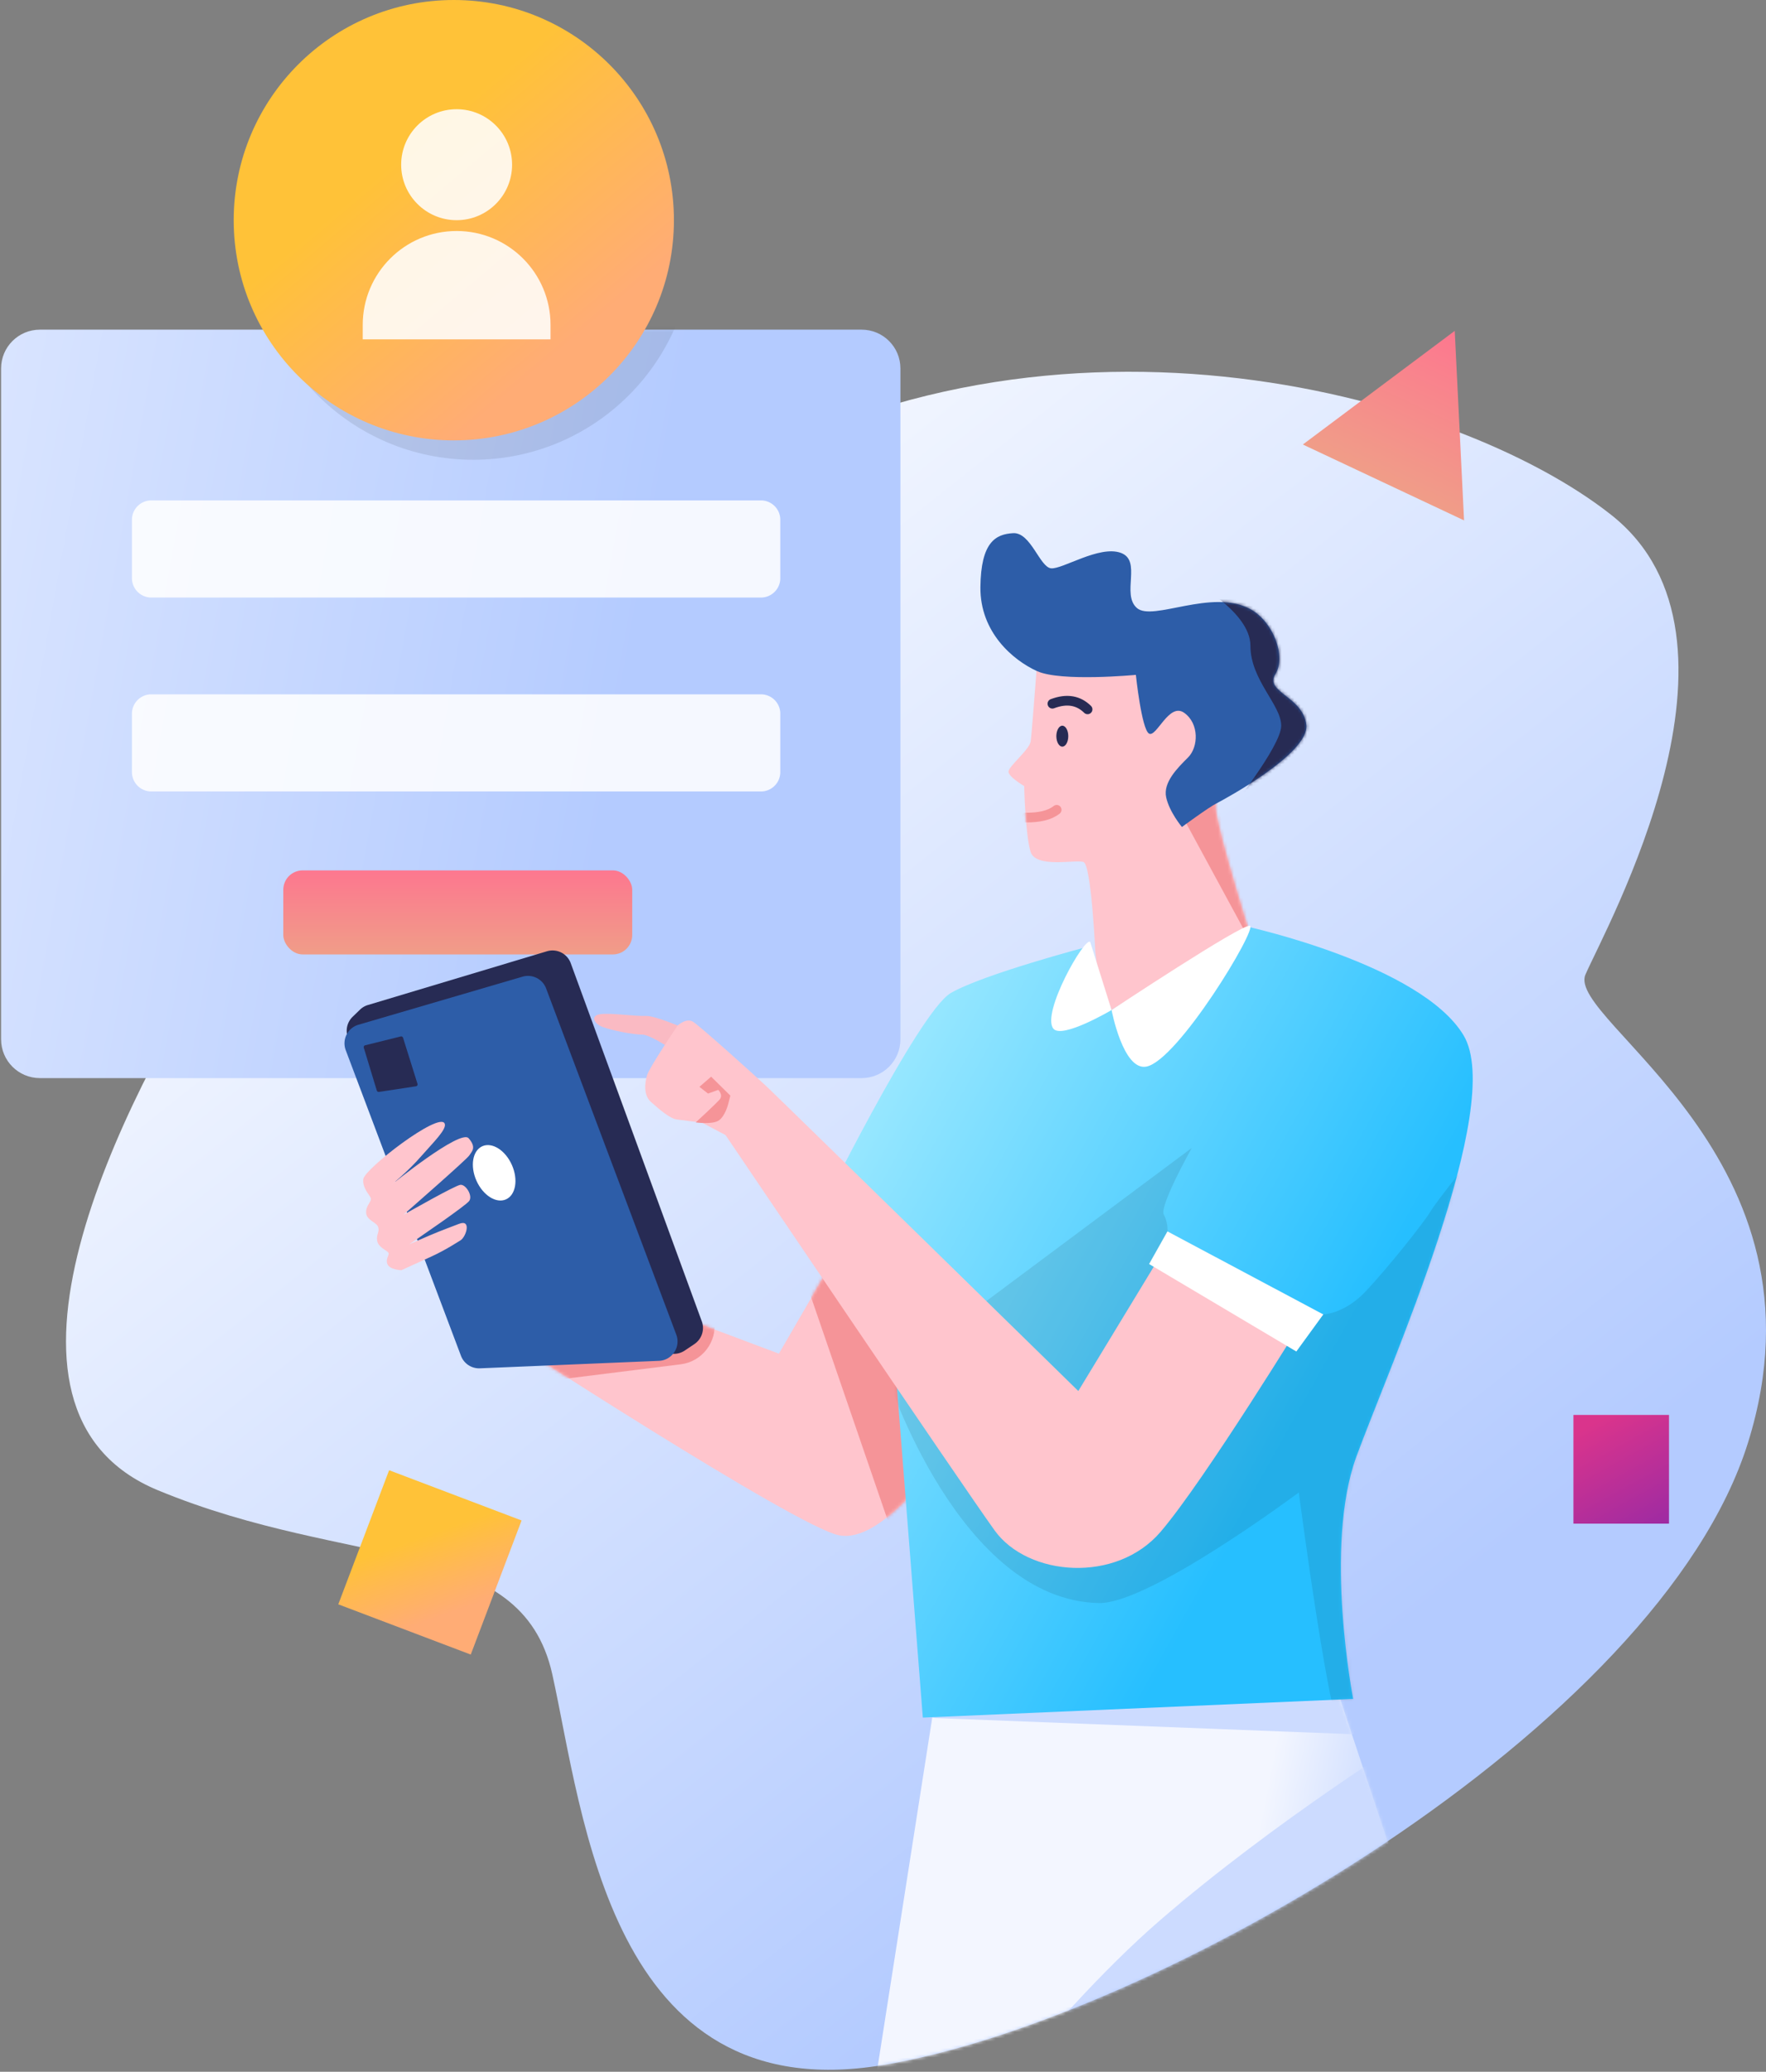 <svg width="556" height="652" fill="none" xmlns="http://www.w3.org/2000/svg"><rect width="100%" height="100%" fill="#808080" stroke="none"/><path fill-rule="evenodd" clip-rule="evenodd" d="M69.799 297.324c-31.243 49.057-81.19 146.368-20.135 171.653 61.064 25.286 114.498 14.069 124.227 57.973 9.737 43.903 18.06 136.979 103.637 123.014 85.578-13.967 244.896-106.337 272.839-196.048 27.943-89.71-57.472-132.7-51.206-147.216 6.274-14.515 57.231-105.787 8.177-144.604-49.063-38.817-180.532-75.164-288.456-6.649-63.163 40.099-117.849 92.84-149.083 141.877Z" fill="url(#a)"/><mask id="b" style="mask-type:alpha" maskUnits="userSpaceOnUse" x="20" y="116" width="536" height="536"><path fill-rule="evenodd" clip-rule="evenodd" d="M69.799 297.324c-31.243 49.057-81.19 146.368-20.135 171.653 61.064 25.286 114.498 14.069 124.227 57.973 9.737 43.903 18.06 136.979 103.637 123.014 85.578-13.967 244.896-106.337 272.839-196.048 27.943-89.71-57.472-132.7-51.206-147.216 6.274-14.515 57.231-105.787 8.177-144.604-49.063-38.817-180.532-75.164-288.456-6.649-63.163 40.099-117.849 92.84-149.083 141.877Z" fill="#fff"/></mask><g mask="url(#b)"><path fill-rule="evenodd" clip-rule="evenodd" d="m296.291 522.742-24.352 155.692 182.127-47.223-37.8-113.522-119.975 5.053Z" fill="url(#c)"/><mask id="d" style="mask-type:alpha" maskUnits="userSpaceOnUse" x="271" y="517" width="184" height="162"><path fill-rule="evenodd" clip-rule="evenodd" d="m296.291 522.742-24.352 155.692 182.127-47.223-37.8-113.522-119.975 5.053Z" fill="#fff"/></mask><g mask="url(#d)" fill-rule="evenodd" clip-rule="evenodd" fill="#CCDBFF"><path d="M290.659 689.006s38.177-53.217 74.572-84.685c36.394-31.468 79.852-58.364 79.852-58.364l39.42 94.324-193.844 48.725ZM290.659 540.537l139.9 5.419-7.379-21.11-132.521 15.691Z"/></g></g><path fill-rule="evenodd" clip-rule="evenodd" d="M.344 115.954c0-6.741 5.464-12.206 12.206-12.206h258.729c6.741 0 12.206 5.465 12.206 12.206v211.128c0 6.741-5.465 12.206-12.206 12.206H12.549c-6.74 0-12.205-5.465-12.205-12.206V115.954Z" fill="url(#e)"/><mask id="f" style="mask-type:alpha" maskUnits="userSpaceOnUse" x="0" y="103" width="284" height="247"><path fill-rule="evenodd" clip-rule="evenodd" d="M.344 115.954c0-6.741 5.464-12.206 12.206-12.206h258.729c6.741 0 12.206 5.465 12.206 12.206v221.11c0 6.741-5.465 12.205-12.206 12.205H12.549c-6.74 0-12.205-5.464-12.205-12.205v-221.11Z" fill="#fff"/></mask><g mask="url(#f)"><circle cx="148.979" cy="75.397" r="69.297" fill="#000" fill-opacity=".093"/><path opacity=".871" fill-rule="evenodd" clip-rule="evenodd" d="M41.538 163.585a6.103 6.103 0 0 1 6.103-6.103h191.923a6.104 6.104 0 0 1 6.103 6.103v18.364a6.104 6.104 0 0 1-6.103 6.103H47.641a6.103 6.103 0 0 1-6.103-6.103v-18.364ZM41.538 224.614a6.103 6.103 0 0 1 6.103-6.103h191.923a6.103 6.103 0 0 1 6.103 6.103v18.363a6.103 6.103 0 0 1-6.103 6.103H47.641a6.103 6.103 0 0 1-6.103-6.103v-18.363Z" fill="#fff"/><rect x="89.19" y="273.919" width="109.852" height="26.451" rx="6.103" fill="url(#g)"/></g><circle cx="142.877" cy="69.297" r="69.297" fill="url(#h)"/><path opacity=".871" fill-rule="evenodd" clip-rule="evenodd" d="M114.199 102.26c0-16.327 13.236-29.563 29.564-29.563 16.327 0 29.563 13.236 29.563 29.563v4.536h-59.127v-4.536Z" fill="#fff"/><circle opacity=".871" cx="143.762" cy="51.832" r="17.462" fill="#fff"/><path d="m164.523 395.714 80.7 30.292 35.769-61.639 14.194 95.308s-17.357 26.256-31.08 23.487c-13.723-2.769-107.64-63.882-107.64-63.882l8.057-23.566Z" fill="#FFC5CD"/><mask id="i" style="mask-type:alpha" maskUnits="userSpaceOnUse" x="156" y="364" width="140" height="120"><path d="m164.523 395.714 80.7 30.292 35.769-61.639 14.194 95.308s-17.357 26.256-31.08 23.487c-13.723-2.769-107.64-63.882-107.64-63.882l8.057-23.566Z" fill="#fff"/></mask><g mask="url(#i)" fill-rule="evenodd" clip-rule="evenodd" fill="#F59498"><path d="m245.643 379.939 37.37 108.792 13.286-8.405-10.997-125.858-39.659 25.471ZM224.49 412.821l.387 2.686c.973 6.76-3.79 13.002-10.566 13.85l-47.988 6.003-5.114-25.71 63.281 3.171Z"/></g><path d="M115.829 316.288a6.104 6.104 0 0 0-2.493 1.461L111.013 320a6.103 6.103 0 0 0-.04 8.729l96.922 95.581a6.101 6.101 0 0 0 7.688.721l3.038-2.041a6.104 6.104 0 0 0 2.327-7.164L179.69 303.123a6.102 6.102 0 0 0-7.484-3.748l-56.377 16.913Z" fill="#272B54"/><path fill-rule="evenodd" clip-rule="evenodd" d="M112.847 322.495a6.103 6.103 0 0 0-3.996 8.011l36.277 96.175a6.102 6.102 0 0 0 5.965 3.944l56.371-2.359c4.153-.174 6.92-4.356 5.457-8.246l-40.98-108.94a6.102 6.102 0 0 0-7.427-3.708l-51.667 15.123Z" fill="#2D5DA8"/><ellipse cx="155.578" cy="369.092" rx="6.103" ry="9.154" transform="rotate(-24 155.578 369.092)" fill="#fff"/><path d="M139.99 353.57c.823 1.738-3.6 5.967-7.346 10.265-4.328 4.974-9.565 9.159-9.565 9.159s5.468-4.438 11.254-8.505c5.794-4.066 11.906-7.76 13.208-6.274 2.598 2.972.978 4.168.189 5.429-.369.587-4.911 4.691-9.651 8.908-5.443 4.836-11.152 9.821-11.152 9.821s4.534-2.592 9.077-5.069c4.072-2.22 8.143-4.346 8.949-4.432 1.706-.18 3.96 3.451 2.768 5.085-.54.734-4.405 3.565-8.502 6.46-5.023 3.548-10.389 7.191-10.389 7.191s2.983-1.327 6.369-2.779c3.84-1.645 8.22-3.235 9.274-3.656 4.09-1.633 2.28 4.136.48 5.193-.849.5-4.594 2.982-8.914 4.971-4.826 2.219-9.643 4.403-9.643 4.403s-3.815-.086-4.466-2.028c-.643-1.941 1.114-2.91.12-3.738-.994-.828-3.06-1.683-3.326-3.608-.274-1.923.849-2.67.334-4.207-.514-1.539-3.582-2.081-3.78-4.403-.188-2.323 1.749-3.552 1.483-4.614-.265-1.062-2.708-3.124-2.383-6.047.352-3.216 23.821-21.273 25.612-17.525ZM344.849 299.698s-1.252-27.571-3.738-28.423c-2.494-.851-15.017 2.074-16.654-3.228-1.637-5.303-2.014-20.671-2.014-20.671s-4.989-2.903-4.929-4.57c.06-1.667 6.6-6.863 6.986-9.513.386-2.651 2.606-32.499 2.606-32.499l62.031 15.789s-6.523 30.587-6.454 37.105c.069 6.518 12.857 46.7 12.857 46.7l-47.34 27.388-3.351-28.078Z" fill="#FFC5CD"/><mask id="j" style="mask-type:alpha" maskUnits="userSpaceOnUse" x="317" y="200" width="79" height="128"><path d="M344.849 299.698s-1.252-27.571-3.738-28.423c-2.494-.851-15.017 2.074-16.654-3.228-1.637-5.303-2.014-20.671-2.014-20.671s-4.989-2.903-4.929-4.57c.06-1.667 6.6-6.863 6.986-9.513.386-2.651 2.606-32.499 2.606-32.499l62.031 15.789s-6.523 30.587-6.454 37.105c.069 6.518 12.857 46.7 12.857 46.7l-47.34 27.388-3.351-28.078Z" fill="#fff"/></mask><g mask="url(#j)"><path d="M322.94 257.295c4.209.043 7.543-.693 9.738-2.44" stroke="#F59498" stroke-width="3.051" stroke-linecap="round"/><ellipse cx="334.454" cy="231.68" rx="1.879" ry="3.293" fill="#272B54"/><path d="M331.334 221.468c4.671-1.764 8.28-.979 11.074 1.773" stroke="#272B54" stroke-width="3.051" stroke-linecap="round"/><path fill-rule="evenodd" clip-rule="evenodd" d="m371.823 256.077 21.855 40.278-6.094-51.894-15.761 11.616Z" fill="#F59498"/></g><path fill-rule="evenodd" clip-rule="evenodd" d="m257.418 382.987 23.64 36.66 9.48 120.896 135.489-5.879s-9.351-48.007 1.02-76.28c10.363-28.271 47.118-110.379 33.712-132.598-13.406-22.22-68.195-34.194-68.195-34.194l-42.6 26.278-7.594-19.913s-32.829 8.632-43.02 14.552c-10.192 5.921-41.932 70.478-41.932 70.478Z" fill="url(#k)"/><mask id="l" style="mask-type:alpha" maskUnits="userSpaceOnUse" x="257" y="291" width="207" height="250"><path fill-rule="evenodd" clip-rule="evenodd" d="m257.418 382.987 23.64 36.66 9.48 120.896 135.489-5.879s-9.351-48.007 1.02-76.28c10.363-28.271 47.118-110.379 33.712-132.598-13.406-22.22-68.195-34.194-68.195-34.194l-42.6 26.278-7.594-19.913s-32.829 8.632-43.02 14.552c-10.192 5.921-41.932 70.478-41.932 70.478Z" fill="#fff"/></mask><g mask="url(#l)"><path fill-rule="evenodd" clip-rule="evenodd" d="M375.216 361.269s-10.251 18.259-8.82 20.942c1.423 2.683 1.157 5.315 1.157 5.315l49.072 26.132s6.652-.134 13.397-7.302c6.746-7.167 18.18-21.433 20.392-25.155 2.211-3.722 14.82-19.24 14.82-19.24s-17.974 66.451-27.223 79.433c-1.767 2.482-5.949 96.096-14.993 104.567-3.688 3.455-14.104-76.276-14.104-76.276s-47.005 35.094-62.892 34.808c-43.972-.792-66.84-71.678-66.84-71.678l96.034-71.546Z" fill="#000" fill-opacity=".093"/></g><path fill-rule="evenodd" clip-rule="evenodd" d="M349.965 317.871s3.626 19.194 10.946 17.801c9.96-1.897 35.16-43.705 32.58-44.32-2.58-.615-43.526 26.519-43.526 26.519Z" fill="#fff"/><path d="M189.096 319.159c3.437-.434 10.526.706 14.22.56 3.686-.147 16.972 6.002 16.972 6.002l-4.663 7.298s-10.235-7.372-13.389-7.41c-3.154-.037-9.497-1.317-12.446-2.391-2.734-.995-4.131-3.625-.694-4.059Z" fill="#FABAC3"/><path d="M213.361 322.739s-8.914 13.144-9.651 15.679c-.746 2.534-1.123 6.298 1.226 8.373 2.357 2.074 5.931 5.274 8.168 5.52 2.237.248 8.023 1.053 8.023 1.053l7.303 3.861s74.426 110.139 84.72 124.418c10.449 14.494 38.315 16.784 52.295.383 13.98-16.402 45.463-67.776 45.463-67.776l-42.558-24.009-28.86 47.523s-94.217-92.179-98.066-95.782c-3.857-3.604-21.146-19.164-23.28-20.45-2.126-1.285-4.783 1.207-4.783 1.207Z" fill="#FFC5CD"/><path fill-rule="evenodd" clip-rule="evenodd" d="m367.554 387.527-5.778 10.275 46.355 27.529 8.494-11.671-49.071-26.133Z" fill="#fff"/><path fill-rule="evenodd" clip-rule="evenodd" d="m229.943 344.798-6.056-5.956-3.686 3.194 2.708 2.117 3.232-1.161s1.594 1.584.48 2.958c-1.114 1.373-7.586 7.283-7.586 7.283s5.297.761 7.294-.632c1.998-1.394 2.923-5.118 2.923-5.118l.691-2.685Z" fill="#F59498"/><path fill-rule="evenodd" clip-rule="evenodd" d="m343.235 296.449 6.728 21.421s-15.694 9.275-18.351 5.827c-3.789-4.916 9.926-28.995 11.623-27.248Z" fill="#fff"/><path fill-rule="evenodd" clip-rule="evenodd" d="M308.668 184.779c-.137 14.217 10.252 22.979 17.812 26.421 7.56 3.442 31.131 1.187 31.131 1.187s1.8 17.124 4.14 18.476c2.332 1.352 6.283-9.906 11.058-6.544 4.765 3.361 4.551 10.772 1.2 14.097-3.352 3.323-7.869 7.848-6.858 12.502 1.012 4.652 4.963 9.345 4.963 9.345s8.255-6.087 10.775-7.374c2.503-1.287 29.443-15.845 28.388-24.779-1.054-8.933-13.26-10.315-9.763-15.916 3.498-5.602-.642-16.53-7.851-20.487-12.086-6.629-30.78 3.994-35.734-.368-4.955-4.361 1.697-14.943-5.092-17.361-6.78-2.419-18.377 5.253-21.934 4.875-3.557-.378-6.377-11.368-11.923-11.06-5.486.305-10.166 2.769-10.312 16.986Z" fill="#2D5DA8"/><mask id="m" style="mask-type:alpha" maskUnits="userSpaceOnUse" x="308" y="167" width="104" height="94"><path fill-rule="evenodd" clip-rule="evenodd" d="M308.668 184.779c-.137 14.217 10.252 22.979 17.812 26.421 7.56 3.442 31.131 1.187 31.131 1.187s1.8 17.124 4.14 18.476c2.332 1.352 6.283-9.906 11.058-6.544 4.765 3.361 4.551 10.772 1.2 14.097-3.352 3.323-7.869 7.848-6.858 12.502 1.012 4.652 4.963 9.345 4.963 9.345s8.255-6.087 10.775-7.374c2.503-1.287 29.443-15.845 28.388-24.779-1.054-8.933-13.26-10.315-9.763-15.916 3.498-5.602-.642-16.53-7.851-20.487-12.086-6.629-30.78 3.994-35.734-.368-4.955-4.361 1.697-14.943-5.092-17.361-6.78-2.419-18.377 5.253-21.934 4.875-3.557-.378-6.377-11.368-11.923-11.06-5.486.305-10.166 2.769-10.312 16.986Z" fill="#fff"/></mask><g mask="url(#m)"><path d="M374.981 182.713s18.696 9.662 18.696 20.487c0 10.824 9.693 18.603 9.693 25.189 0 6.586-17.038 27.69-17.038 27.69l34.909-27.69-25.7-55.625-20.56 9.949Z" fill="#272B54"/></g><path transform="rotate(20.766 122.508 462.692)" fill="url(#n)" d="M122.508 462.692h44.602v45.135h-44.602z"/><path fill="url(#o)" d="M495.371 445.295h30.088v34.21h-30.088z"/><path fill-rule="evenodd" clip-rule="evenodd" d="m458.002 104.127 2.934 59.644-50.755-23.879 47.821-35.765Z" fill="url(#p)"/><path d="M114.535 329.728a.611.611 0 0 1 .437-.77l11.194-2.78a.61.61 0 0 1 .729.41l4.545 14.492a.61.61 0 0 1-.491.786l-11.644 1.772a.61.61 0 0 1-.676-.426l-4.094-13.484Z" fill="#272B54"/><defs><linearGradient id="a" x1="-136.764" y1="332.204" x2="174.418" y2="725.028" gradientUnits="userSpaceOnUse"><stop stop-color="#fff"/><stop offset="1" stop-color="#B4CBFF"/></linearGradient><linearGradient id="c" x1="389.433" y1="610.34" x2="448.451" y2="621.872" gradientUnits="userSpaceOnUse"><stop stop-color="#F3F6FF"/><stop offset="1" stop-color="#B4CBFF"/></linearGradient><linearGradient id="e" x1="-196.542" y1="340.161" x2="163.981" y2="405.294" gradientUnits="userSpaceOnUse"><stop stop-color="#F3F6FF"/><stop offset="1" stop-color="#B4CBFF"/></linearGradient><linearGradient id="g" x1="89.19" y1="273.919" x2="89.19" y2="300.37" gradientUnits="userSpaceOnUse"><stop stop-color="#FD778F"/><stop offset="1" stop-color="#F09D88"/></linearGradient><linearGradient id="h" x1="61.691" y1="103.66" x2="112.666" y2="164.081" gradientUnits="userSpaceOnUse"><stop stop-color="#FFC238"/><stop offset="1" stop-color="#FFAC75"/></linearGradient><linearGradient id="k" x1="189.117" y1="390.321" x2="381.42" y2="497.439" gradientUnits="userSpaceOnUse"><stop stop-color="#BCF4FF"/><stop offset="1" stop-color="#26BFFF"/></linearGradient><linearGradient id="n" x1="118.682" y1="496.45" x2="135.315" y2="515.932" gradientUnits="userSpaceOnUse"><stop stop-color="#FFC238"/><stop offset="1" stop-color="#FFAC75"/></linearGradient><linearGradient id="o" x1="485.917" y1="456.511" x2="519.581" y2="517.692" gradientUnits="userSpaceOnUse"><stop stop-color="#DA348C"/><stop offset="1" stop-color="#6E23B4"/></linearGradient><linearGradient id="p" x1="432.624" y1="92.188" x2="410.181" y2="139.892" gradientUnits="userSpaceOnUse"><stop stop-color="#FD778F"/><stop offset="1" stop-color="#F09D88"/></linearGradient></defs></svg>